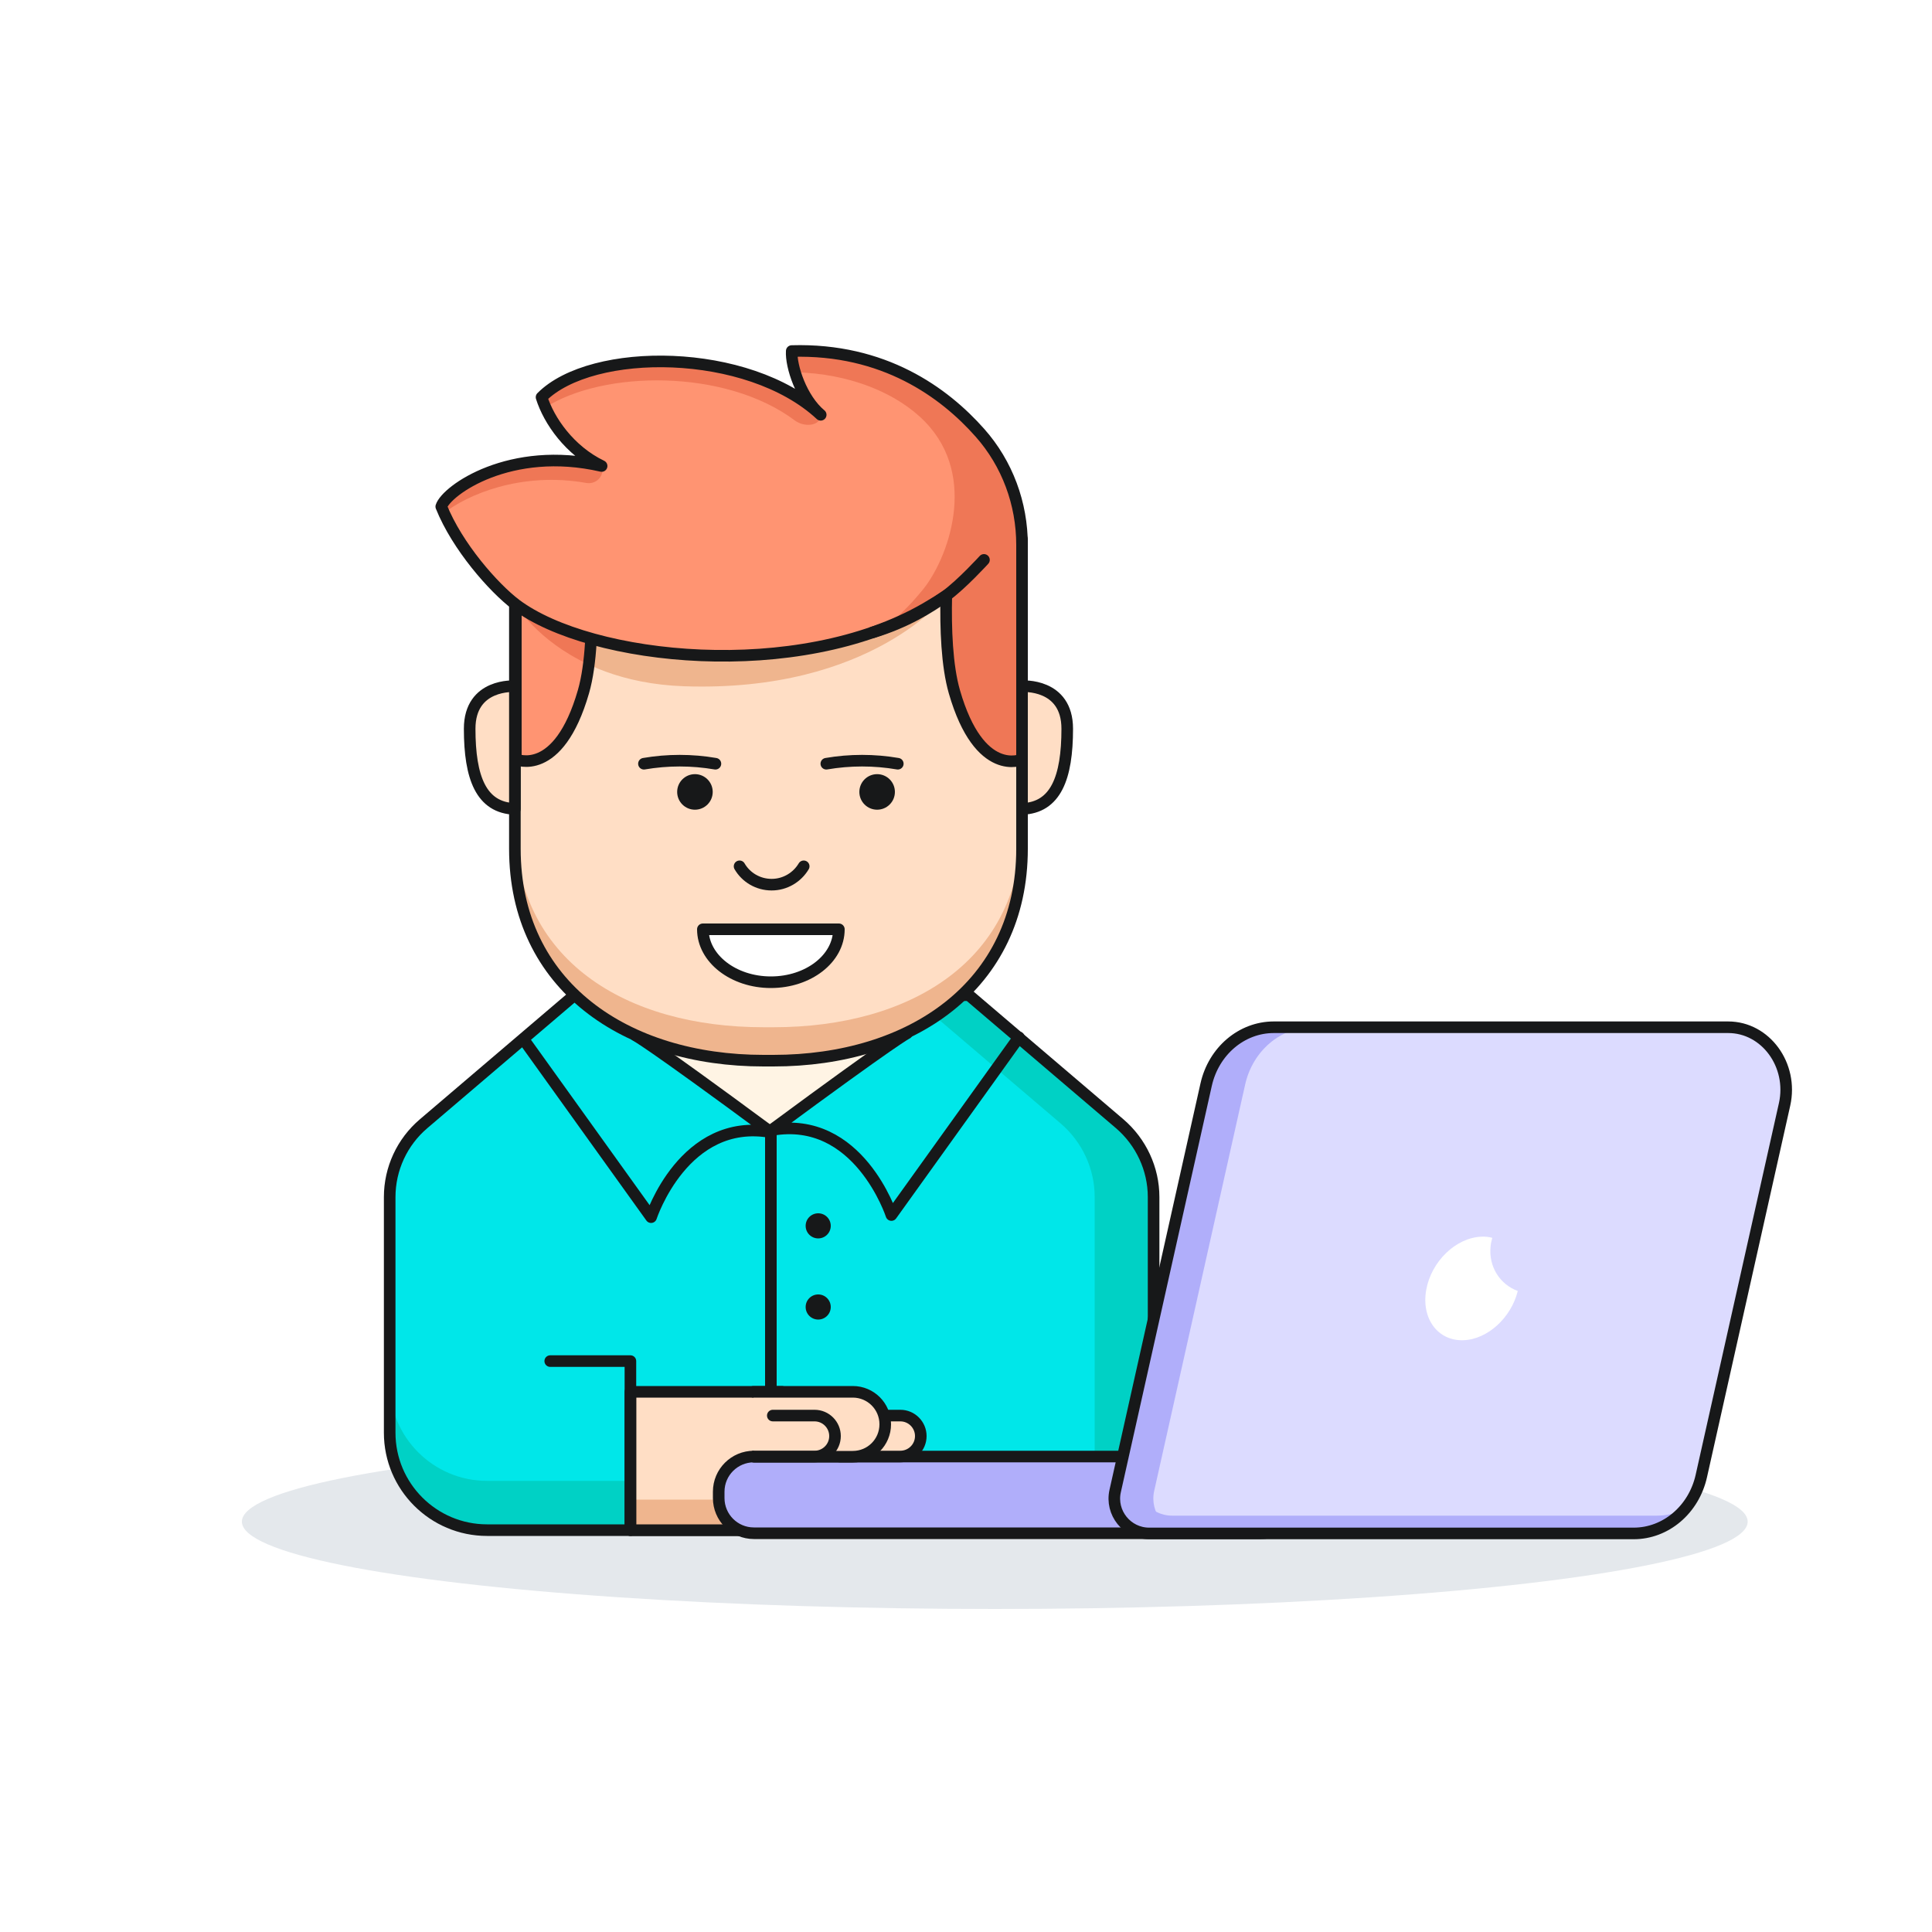 <?xml version="1.0" encoding="UTF-8" standalone="no"?>
<svg
   xmlns:dc="http://purl.org/dc/elements/1.1/"
   xmlns:cc="http://creativecommons.org/ns#"
   xmlns:rdf="http://www.w3.org/1999/02/22-rdf-syntax-ns#"
   xmlns:svg="http://www.w3.org/2000/svg"
   xmlns="http://www.w3.org/2000/svg"
   xmlns:sodipodi="http://sodipodi.sourceforge.net/DTD/sodipodi-0.dtd"
   xmlns:inkscape="http://www.inkscape.org/namespaces/inkscape"
   inkscape:version="1.0 (1.0+r73+1)"
   sodipodi:docname="github-avtar.svg"
   xml:space="preserve"
   style="enable-background:new 0 0 1000 1000;"
   viewBox="0 0 1000 1000"
   y="0px"
   x="0px"
   id="Layer_1"
   version="1.1"><defs
   id="defs984" /><sodipodi:namedview
   inkscape:current-layer="Layer_1"
   inkscape:window-maximized="1"
   inkscape:window-y="27"
   inkscape:window-x="67"
   inkscape:cy="351.30112"
   inkscape:cx="500"
   inkscape:zoom="0.538"
   showgrid="false"
   id="namedview982"
   inkscape:window-height="713"
   inkscape:window-width="1299"
   inkscape:pageshadow="2"
   inkscape:pageopacity="0"
   guidetolerance="10"
   gridtolerance="10"
   objecttolerance="10"
   borderopacity="1"
   bordercolor="#666666"
   pagecolor="#ffffff" />
<style
   id="style517"
   type="text/css">
	.st0{fill:#FFFFFF;}
	.st1{fill:#E4E8EC;}
	.st2{fill:#606060;}
	.st3{fill:#FF901B;}
	.st4{fill:#00E7E9;}
	.st5{fill:#00D1C5;}
	.st6{fill:#FFF4E4;}
	.st7{fill:none;stroke:#171819;stroke-width:6;stroke-linecap:round;stroke-linejoin:round;stroke-miterlimit:10;}
	.st8{fill:#FFDEC5;}
	.st9{fill:#EFB58E;}
	.st10{fill:#171819;}
	.st11{fill:#B0AEFA;}
	.st12{fill:#DCDBFF;}
	.st13{fill:#FF9472;}
	.st14{fill:#EF7756;}
	.st15{fill:#FF4F7C;}
</style>
<rect
   id="rect519"
   height="1000"
   width="1000"
   class="st0" />
<ellipse
   id="ellipse521"
   ry="45.2"
   rx="389.7"
   cy="787.6"
   cx="514.9"
   class="st1" />

<path
   id="path841"
   d="M597,792H252.1c-27.8,0-50.4-22.6-50.4-50.4v-122c0-14.6,6.4-28.5,17.6-38l78-66.5h204.2l78,66.5  c11.1,9.5,17.6,23.4,17.6,38V792z"
   class="st3" />
<path
   id="path843"
   d="M597,792H252.1c-27.8,0-50.4-22.6-50.4-50.4v-122c0-14.6,6.4-28.5,17.6-38l78-66.5h204.2l78,66.5  c11.1,9.5,17.6,23.4,17.6,38V792z"
   class="st4" />
<path
   id="path845"
   d="M201.7,716.1v25.5c0,27.8,22.6,50.4,50.4,50.4H597v-25.5H252.1C224.3,766.5,201.7,743.9,201.7,716.1z"
   class="st5" />
<path
   id="path847"
   d="M579.4,581.5l-78-66.5H471l78,66.5c11.1,9.5,17.6,23.4,17.6,38V792H597V619.6C597,604.9,590.6,591,579.4,581.5z  "
   class="st5" />
<polygon
   id="polygon849"
   points="329,536 399,586 469,536 "
   class="st6" />
<path
   id="path851"
   d="M597,792H252.1c-27.8,0-50.4-22.6-50.4-50.4v-122c0-14.6,6.4-28.5,17.6-38l78-66.5h204.2l78,66.5  c11.1,9.5,17.6,23.4,17.6,38V792z"
   class="st7" />
<rect
   id="rect853"
   height="71.6"
   width="78.4"
   class="st8"
   y="720.4"
   x="326.3" />
<rect
   id="rect855"
   height="15.8"
   width="78.4"
   class="st9"
   y="776.2"
   x="326.3" />
<rect
   id="rect857"
   height="71.6"
   width="78.4"
   class="st7"
   y="720.4"
   x="326.3" />
<path
   id="path859"
   d="M271,538l66,92c0,0,17-52,62-44c-65-48-70-50-70-50"
   class="st7" />
<path
   id="path861"
   d="M527.4,536.9l-66,92c0,0-17-52-62-44c65-48,70-50,70-50"
   class="st7" />
<line
   id="line863"
   y2="753.9"
   x2="399"
   y1="586"
   x1="399"
   class="st7" />
<circle
   id="circle865"
   r="6.5"
   cy="634.5"
   cx="423.5"
   class="st10" />
<circle
   id="circle867"
   r="6.5"
   cy="676.5"
   cx="423.5"
   class="st10" />
<g
   id="g887">
	<g
   id="g873">
		<path
   id="path869"
   d="M652.8,793.6H390.2c-10.1,0-18.2-8.2-18.2-18.2v-3.3c0-10.1,8.2-18.2,18.2-18.2H671v21.5    C671,785.5,662.8,793.6,652.8,793.6z"
   class="st11" />
		<path
   id="path871"
   d="M652.8,793.6H390.2c-10.1,0-18.2-8.2-18.2-18.2v-3.3c0-10.1,8.2-18.2,18.2-18.2H671v21.5    C671,785.5,662.8,793.6,652.8,793.6z"
   class="st7" />
	</g>
	<path
   id="path875"
   d="M845.6,793.7H594.8c-11.5,0-20.1-10.7-17.6-21.9l47.1-210.4c3.9-17.4,18.4-29.7,35-29.7h235.2   c19.4,0,33.7,19.6,29.2,39.9L880.6,764C876.7,781.4,862.2,793.7,845.6,793.7z"
   class="st6" />
	<path
   id="path877"
   d="M845.6,793.7H594.8c-11.5,0-20.1-10.7-17.6-21.9l47.1-210.4c3.9-17.4,18.4-29.7,35-29.7h235.2   c19.4,0,33.7,19.6,29.2,39.9L880.6,764C876.7,781.4,862.2,793.7,845.6,793.7z"
   class="st12" />
	<path
   id="path879"
   d="M857.6,784.5H606.7c-11.5,0-20.1-10.7-17.6-21.9l47.1-210.4c1.5-6.6,4.5-12.5,8.6-17.3   c-10.1,4.8-17.8,14.4-20.5,26.4l-47.1,210.4c-2.5,11.2,6,21.9,17.6,21.9h250.8c10.3,0,19.8-4.7,26.4-12.4   C867.6,783.3,862.7,784.5,857.6,784.5z"
   class="st11" />
	<path
   id="path881"
   d="M597.4,771.7l47.1-210.4c3.9-17.4,18.4-29.7,35-29.7h-20.2c-16.6,0-31.1,12.3-35,29.7l-47.1,210.4   c-2.5,11.2,6,21.9,17.6,21.9H615C603.5,793.7,594.9,783,597.4,771.7z"
   class="st11" />
	<path
   id="path883"
   d="M845.6,793.7H594.8c-11.5,0-20.1-10.7-17.6-21.9l47.1-210.4c3.9-17.4,18.4-29.7,35-29.7h235.2   c19.4,0,33.7,19.6,29.2,39.9L880.6,764C876.7,781.4,862.2,793.7,845.6,793.7z"
   class="st7" />
	<path
   id="path885"
   d="M771.5,645.4c0.1-1.6,0.5-3.2,0.9-4.7c-1.8-0.5-3.7-0.7-5.6-0.6c-13.2,0.5-26,12.8-28.6,27.6s6,26.4,19.2,26   c12.6-0.4,24.8-11.7,28.2-25.5C776.5,664.9,770.5,655.8,771.5,645.4z"
   class="st0" />
</g>
<g
   id="g893">
	<path
   id="path889"
   d="M451.5,732.7H466c5.9,0,10.6,4.8,10.6,10.6l0,0c0,5.9-4.8,10.6-10.6,10.6h-31.4"
   class="st8" />
	<path
   id="path891"
   d="M447,732.7h19c5.9,0,10.6,4.8,10.6,10.6l0,0c0,5.9-4.8,10.6-10.6,10.6h-31.4"
   class="st7" />
</g>
<g
   id="g899">
	<path
   id="path895"
   d="M390,720.4h51.4c9.3,0,16.8,7.5,16.8,16.8v0c0,9.3-7.5,16.8-16.8,16.8h-51.2"
   class="st8" />
	<path
   id="path897"
   d="M390,720.4h51.4c9.3,0,16.8,7.5,16.8,16.8v0c0,9.3-7.5,16.8-16.8,16.8h-51.2"
   class="st7" />
</g>
<path
   id="path901"
   d="M400,732.7h21.6c5.9,0,10.6,4.8,10.6,10.6l0,0c0,5.9-4.8,10.6-10.6,10.6h-31.4"
   class="st7" />
<polyline
   id="polyline903"
   points="284.8,704.5 326.3,704.5 326.3,792 "
   class="st7" />
<g
   id="g965">
	<g
   id="g935">
		<path
   id="path905"
   d="M400.3,549h-5.1c-71.1,0-128.7-38.6-128.7-109.7V279.2H529v160.1C529,510.4,471.4,549,400.3,549z"
   class="st8" />
		<path
   id="path907"
   d="M267,312.9c0,0,23.2,40,86.9,42.3c97.4,3.4,135.9-46.9,135.9-46.9L267,312.9z"
   class="st9" />
		<path
   id="path909"
   d="M400.3,531.7h-5.1c-71.1,0-128.7-34.6-128.7-105.7v13.3c0,71.1,57.6,109.7,128.7,109.7h5.1    c71.1,0,128.7-38.6,128.7-109.7V426C529,497.1,471.4,531.7,400.3,531.7z"
   class="st9" />
		<path
   id="path911"
   d="M400.3,549h-5.1c-71.1,0-128.7-38.6-128.7-109.7V279.2H529v160.1C529,510.4,471.4,549,400.3,549z"
   class="st7" />
		<path
   id="path913"
   d="M302,358c-13,45-35,35-35,35V273h37C304,273,310.3,329.2,302,358z"
   class="st13" />
		<path
   id="path915"
   d="M304.8,344c1.3-10,1.6-21.4,1.5-31.9l-39.3,0.8C267,312.9,277.8,331.5,304.8,344z"
   class="st14" />
		<path
   id="path917"
   d="M302,358c-13,45-35,35-35,35V273h37C304,273,310.3,329.2,302,358z"
   class="st7" />
		<g
   id="g933">
			<path
   id="path919"
   d="M496.6,213.3c-19-17.2-47.3-32.7-86.8-31.6c-0.5,7.8,5,24.7,15,33c-37.6-35-118.5-35.3-144.5-9.1     c3.8,12.1,14.5,27.6,31.1,35.6c-47.3-10.9-80.3,12.6-83,21c8.3,20.7,27.1,42,38.6,50.7c38.8,29.1,145.9,40.4,212.3,1.9     c3.8-2.2,7.3-4.4,10.5-6.5c-0.4,16.9,0.3,36.3,4.2,49.8c13,45,35,35,35,35V287C529,259,517.4,232.1,496.6,213.3z"
   class="st13" />
			<g
   id="g927">
				<path
   id="path921"
   d="M424.8,214.8L424.8,214.8c-2.4-3.4-8.8-6.2-19.1-13.3c-41.1-21.3-103.2-18.3-125.4,4.1      c0.5,1.7,1.2,3.5,2,5.3c29.6-19.1,92.9-20.4,129.2,6.8C416.2,221.2,424.8,220.7,424.8,214.8z"
   class="st14" />
				<path
   id="path923"
   d="M311.8,242.8c0-0.7-0.2-1.2-0.4-1.6c-1.9-0.4-8.8-1.1-23.4-2.8c-34.5-0.3-57.4,16.9-59.6,23.9      c0.4,1.1,0.9,2.2,1.4,3.3c11.6-9.3,39.8-21.7,73.8-15.6C308,250.7,312.1,247.3,311.8,242.8z"
   class="st14" />
				<path
   id="path925"
   d="M496.6,213.3c-19-17.2-47.3-32.7-86.8-31.6c-0.2,2.8,0.4,6.7,1.7,11c28.3,0.6,52.9,10.8,67.3,25.6      c28,28.8,11.4,71.4-0.9,86.6C463,323.3,454,326.4,454,326.4s29.7-8.5,35.7-18.2c-5,26.2,7.4,81.7,34.1,85.7      c3.2,0,5.2-0.9,5.2-0.9V287C529,259,517.4,232.1,496.6,213.3z"
   class="st14" />
			</g>
			<path
   id="path929"
   d="M507.2,224c-18.5-20.9-49.8-43.7-97.4-42.3c-0.5,7.8,5,24.7,15,33c-37.6-35-118.5-35.3-144.5-9.1     c3.8,12.1,14.5,27.6,31.1,35.6c-47.3-10.9-80.3,12.6-83,21c8.3,20.7,27.1,42,38.6,50.7c38.8,29.1,145.9,40.4,212.3,1.9     c3.8-2.2,7.3-4.4,10.5-6.5c-0.4,16.9,0.3,36.3,4.2,49.8c13,45,35,35,35,35V282C529,260.7,521.4,240,507.2,224z"
   class="st7" />
			<path
   id="path931"
   d="M509.3,289.8c0,0-11.4,12.5-19.6,18.5c-8.5,6.2-21,13.9-37.9,19"
   class="st7" />
		</g>
	</g>
	<path
   id="path937"
   d="M333.3,395.3c12.2-2.1,24.8-2.1,37,0"
   class="st7" />
	<circle
   id="circle939"
   r="9.2"
   cy="409.9"
   cx="359.7"
   class="st10" />
	<path
   id="path941"
   d="M427.7,395.3c12.2-2.1,24.8-2.1,37,0"
   class="st7" />
	<circle
   id="circle943"
   r="9.2"
   cy="409.9"
   cx="454"
   class="st10" />
	<path
   id="path945"
   d="M382.8,448.4c3.3,5.7,9.5,9.5,16.6,9.5c7,0,13.2-3.8,16.6-9.5"
   class="st7" />
	<g
   id="g951">
		<path
   id="path947"
   d="M434.2,481c0,15.2-15.8,27.4-35.2,27.4s-35.2-12.3-35.2-27.4H434.2z"
   class="st0" />
		<path
   id="path949"
   d="M434.2,481c0,15.2-15.8,27.4-35.2,27.4s-35.2-12.3-35.2-27.4H434.2z"
   class="st7" />
	</g>
	<g
   id="g957">
		<path
   id="path953"
   d="M266.5,355.2c0,0-23.4-1.7-23.4,22c0,25.3,5.9,40.9,23.4,41.5V355.2z"
   class="st8" />
		<path
   id="path955"
   d="M266.5,355.2c0,0-23.4-1.7-23.4,22c0,25.3,5.9,40.9,23.4,41.5V355.2z"
   class="st7" />
	</g>
	<g
   id="g963">
		<path
   id="path959"
   d="M529,355.2c0,0,23.4-1.7,23.4,22c0,25.3-5.9,40.9-23.4,41.5V355.2z"
   class="st8" />
		<path
   id="path961"
   d="M529,355.2c0,0,23.4-1.7,23.4,22c0,25.3-5.9,40.9-23.4,41.5V355.2z"
   class="st7" />
	</g>
</g>

</svg>
